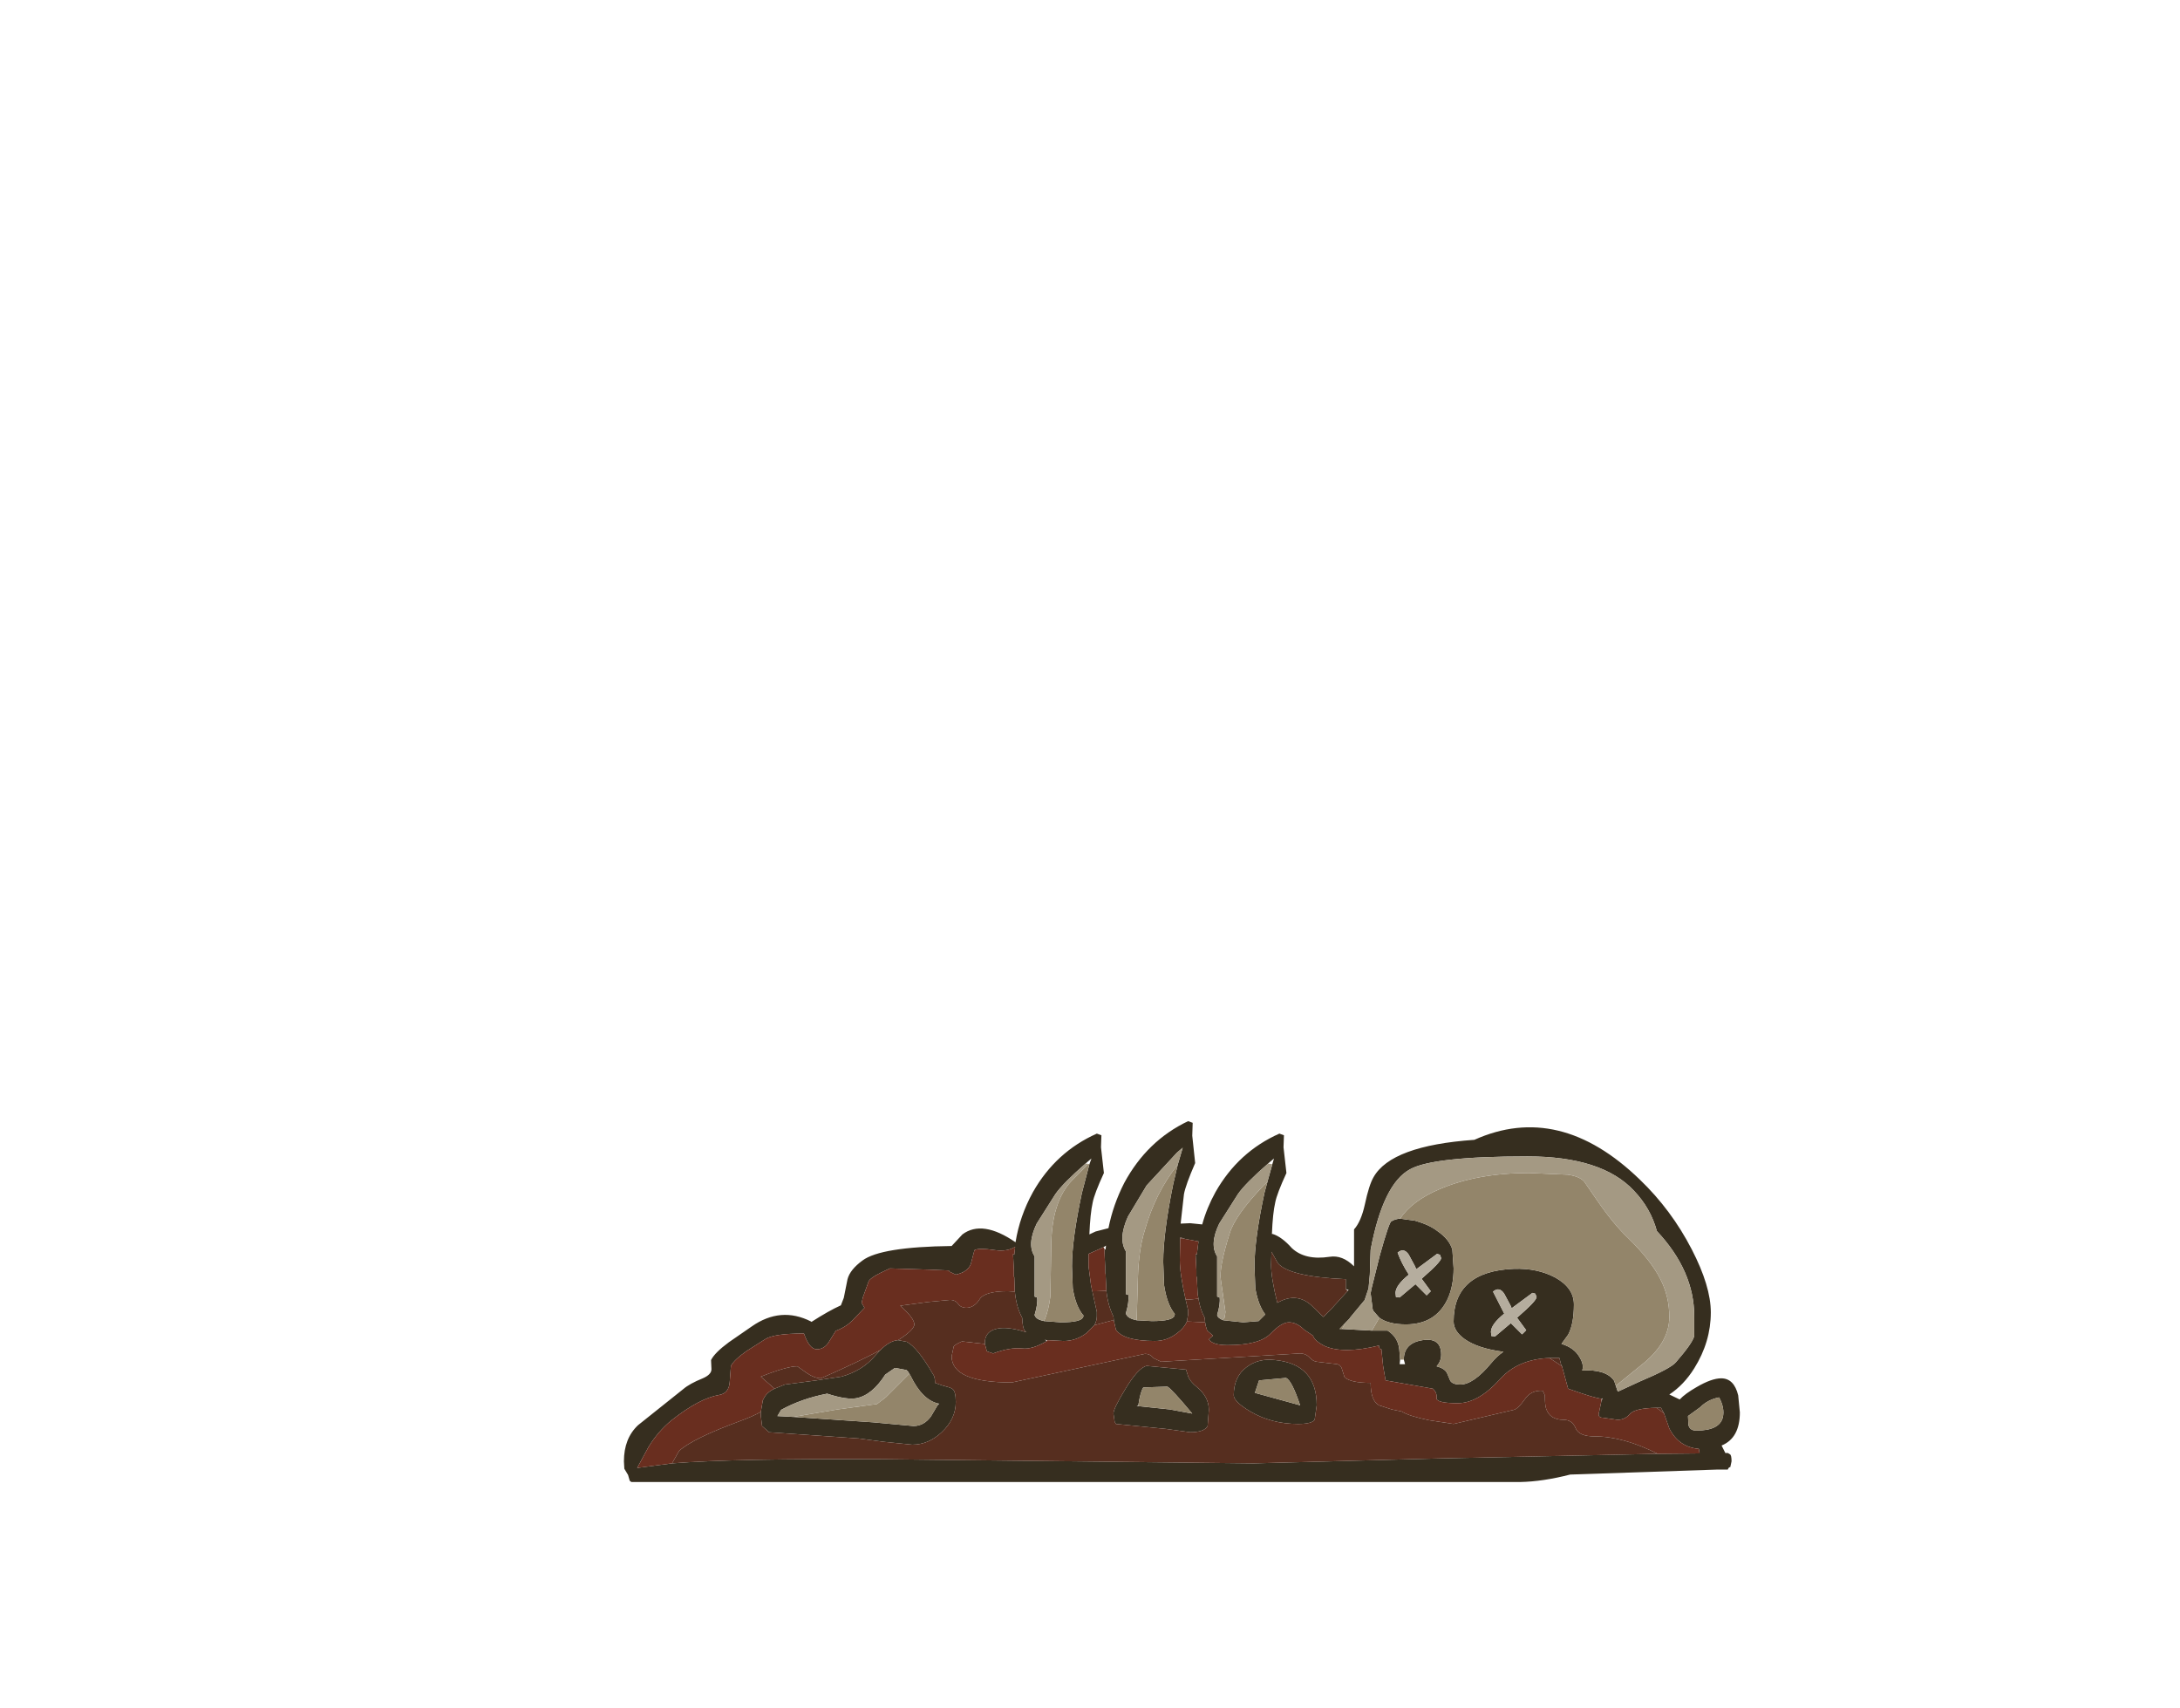 <?xml version="1.0" encoding="UTF-8" standalone="no"?>
<svg xmlns:ffdec="https://www.free-decompiler.com/flash" xmlns:xlink="http://www.w3.org/1999/xlink" ffdec:objectType="frame" height="205.9px" width="262.75px" xmlns="http://www.w3.org/2000/svg">
  <g transform="matrix(1.0, 0.0, 0.0, 1.0, 121.1, 174.9)">
    <use ffdec:characterId="101" height="43.5" transform="matrix(1.0, 0.0, 0.0, 1.0, -45.9, -39.75)" width="134.5" xlink:href="#shape0"/>
    <use ffdec:characterId="405" height="65.95" transform="matrix(1.0, 0.0, 0.0, 1.0, -65.1, -58.15)" width="170.5" xlink:href="#shape1"/>
  </g>
  <defs>
    <g id="shape0" transform="matrix(1.0, 0.0, 0.0, 1.0, 67.25, 21.75)">
      <path d="M10.3 -14.4 L10.9 -16.55 11.1 -17.25 10.4 -16.65 Q7.65 -14.25 6.75 -12.95 L4.5 -9.4 Q3.3 -6.9 4.25 -5.45 L4.25 -0.6 4.55 -0.5 Q4.65 0.3 4.25 1.6 4.3 2.0 5.0 2.25 L7.4 2.5 9.25 2.35 10.05 1.55 Q9.2 0.45 8.85 -1.6 L8.75 -4.25 Q8.75 -7.5 9.95 -13.1 L10.3 -14.4 M12.6 -15.5 Q11.45 -13.0 11.25 -11.95 10.95 -10.65 10.85 -8.15 L10.95 -8.15 Q12.05 -7.8 13.25 -6.45 14.85 -4.95 17.8 -5.4 19.35 -5.65 20.75 -4.25 L20.75 -8.7 Q21.6 -9.65 22.05 -11.7 22.55 -14.05 23.1 -15.0 25.25 -18.8 35.25 -19.5 45.5 -24.1 55.2 -14.7 59.0 -11.05 61.45 -6.3 63.75 -1.85 63.75 1.3 63.75 4.85 61.75 8.05 60.5 10.05 58.75 11.2 L60.0 11.8 Q60.65 11.1 62.05 10.3 63.85 9.25 65.0 9.25 66.55 9.25 67.05 11.3 L67.25 13.35 Q67.25 16.45 65.05 17.35 L65.5 18.25 65.8 18.25 66.05 18.4 Q66.25 18.5 66.25 19.25 L66.1 19.95 Q65.9 19.95 65.8 20.25 L64.95 20.25 64.75 20.25 64.5 20.25 46.8 20.85 Q43.5 21.7 40.75 21.75 L-66.35 21.75 -66.55 21.6 -66.75 20.9 -67.2 20.15 -67.25 19.25 Q-67.25 16.5 -65.55 14.9 L-60.1 10.55 Q-59.35 9.9 -57.75 9.25 -56.7 8.8 -56.7 8.15 L-56.75 7.05 Q-56.3 6.15 -54.6 4.9 L-51.85 3.0 Q-48.35 0.55 -44.7 2.4 L-44.65 2.45 Q-42.55 1.1 -41.1 0.45 L-40.75 -0.45 -40.3 -2.7 Q-40.0 -3.85 -38.5 -4.95 -36.3 -6.6 -27.75 -6.7 L-26.45 -8.1 Q-24.05 -9.9 -20.05 -7.15 -19.55 -10.3 -17.95 -13.2 -15.2 -18.05 -10.25 -20.25 L-9.7 -20.05 -9.75 -18.6 -9.4 -15.5 Q-10.55 -13.0 -10.75 -11.95 -11.05 -10.6 -11.15 -8.1 L-10.4 -8.45 -8.85 -8.85 Q-8.3 -11.65 -6.95 -14.3 -4.2 -19.4 0.75 -21.75 L1.3 -21.55 1.25 -20.0 1.6 -16.7 Q0.45 -14.05 0.25 -12.95 L-0.15 -9.4 1.0 -9.45 2.45 -9.3 Q3.0 -11.3 4.05 -13.2 6.8 -18.05 11.75 -20.25 L12.3 -20.05 12.25 -18.6 12.6 -15.5 M2.0 -0.35 L1.9 -0.9 1.8 -2.95 1.75 -3.0 1.75 -3.75 1.65 -5.75 1.8 -5.65 2.0 -7.25 0.4 -7.55 -0.2 -7.75 -0.2 -7.6 -0.25 -5.0 Q-0.25 -3.35 0.45 -0.25 L0.75 1.05 0.75 1.1 0.75 1.55 0.6 2.4 Q0.3 3.15 -0.5 3.75 -1.75 4.75 -3.25 4.75 -7.0 4.75 -7.95 3.4 L-8.2 2.3 -8.25 1.8 Q-8.9 0.5 -9.1 -1.25 L-9.1 -1.3 -9.2 -3.4 -9.25 -3.45 -9.25 -4.25 -9.35 -6.4 -9.2 -6.25 -9.15 -6.75 -9.45 -6.55 -11.25 -5.75 -11.25 -4.45 -11.25 -4.4 -11.25 -4.25 -10.95 -1.95 -10.25 1.25 -10.25 1.3 -10.25 1.75 Q-10.25 2.3 -10.55 2.85 L-11.5 3.8 Q-12.75 4.75 -14.25 4.75 L-16.25 4.65 -16.55 4.6 -16.25 4.75 Q-18.05 5.8 -19.25 5.65 -20.75 5.5 -22.75 6.25 L-23.5 6.0 -23.75 5.1 -23.75 5.0 Q-23.75 3.4 -21.85 3.2 -20.6 3.1 -18.75 3.7 L-18.95 3.5 Q-19.2 3.15 -19.25 1.95 -19.9 0.75 -20.1 -0.9 L-20.15 -1.45 -20.2 -2.95 -20.25 -3.0 -20.25 -3.75 -20.35 -5.75 -20.2 -5.65 -20.1 -6.6 Q-21.05 -6.0 -22.5 -6.2 -24.5 -6.5 -25.0 -6.2 L-25.45 -4.5 Q-25.85 -3.55 -27.25 -3.25 L-28.0 -3.6 -28.1 -3.75 -30.4 -3.85 -35.2 -4.0 -36.35 -3.45 Q-37.55 -2.85 -37.75 -2.45 L-38.45 -0.5 -38.6 0.15 -38.25 0.75 -39.4 1.95 Q-40.3 3.0 -41.65 3.5 L-41.7 3.5 -42.6 4.95 Q-43.15 5.75 -44.0 5.75 -44.9 5.75 -45.55 3.85 -49.2 3.85 -50.25 4.55 L-52.45 5.95 Q-53.95 7.0 -54.35 7.75 L-54.5 9.7 Q-54.6 11.05 -55.75 11.25 -58.15 11.65 -61.5 14.3 -63.15 15.65 -64.3 17.55 L-65.65 20.05 -61.45 19.5 Q-54.0 18.9 -35.95 19.0 L8.65 19.5 31.3 18.9 57.35 18.35 57.4 18.35 62.4 18.3 62.3 17.75 Q59.9 17.55 58.75 15.3 L58.1 13.45 57.75 12.8 57.2 12.8 Q54.6 12.85 54.0 13.55 53.4 14.25 52.5 14.25 L50.75 14.0 Q50.05 14.0 50.3 13.25 L50.55 12.05 50.7 11.65 50.6 11.7 Q49.9 11.7 46.55 10.5 L45.8 7.75 45.75 7.75 45.5 6.8 44.3 6.8 Q40.45 6.95 38.3 9.4 35.7 12.25 33.25 12.25 30.95 12.25 30.7 11.75 30.8 11.0 30.25 10.5 L24.55 9.5 24.25 7.75 24.05 5.75 Q23.75 5.75 23.75 5.3 19.45 6.35 17.2 5.35 16.0 4.75 15.8 4.1 L14.75 3.4 Q13.85 2.5 12.9 2.5 12.0 2.5 10.65 3.9 9.3 5.25 5.5 5.25 3.7 5.25 3.25 4.55 L3.75 4.1 3.05 3.5 2.85 2.85 2.85 2.8 2.8 2.5 2.75 1.95 Q2.2 0.95 2.0 -0.35 M19.75 -1.5 L19.75 -2.7 Q12.9 -3.0 11.55 -4.65 L10.8 -6.0 10.75 -4.45 Q10.75 -2.85 11.5 0.15 13.75 -1.15 15.55 0.4 L17.05 1.85 17.95 0.95 20.0 -1.3 20.1 -1.4 19.75 -1.5 M26.3 -10.0 L28.1 -9.75 Q29.85 -9.25 30.8 -8.5 32.25 -7.5 32.6 -6.25 L32.75 -4.0 Q32.75 -1.85 32.0 -0.25 30.55 2.75 27.0 2.75 24.9 2.75 23.8 1.95 L23.1 1.15 23.0 0.95 22.75 -1.0 22.85 -1.55 23.85 -5.55 Q24.95 -9.5 25.25 -9.7 L25.3 -9.7 Q25.7 -9.95 26.3 -10.0 M22.9 3.5 L24.8 3.5 Q26.05 4.3 26.2 5.75 L26.3 7.0 26.25 7.55 26.9 7.55 26.75 7.0 Q26.75 5.0 29.0 4.65 31.25 4.3 31.25 6.4 31.25 7.15 30.75 7.75 L30.7 7.8 Q31.65 8.05 31.95 8.6 L32.35 9.55 Q32.65 10.0 33.55 10.0 35.15 10.0 37.3 7.4 37.95 6.6 38.75 6.05 35.65 5.65 34.05 4.5 32.75 3.55 32.75 2.4 32.75 -3.65 40.0 -3.95 42.85 -4.05 45.0 -2.9 47.25 -1.65 47.25 0.35 47.25 2.7 46.55 4.0 L45.75 5.1 Q47.25 5.55 47.9 6.65 48.5 7.6 48.25 8.3 51.15 8.15 52.1 9.55 L52.3 10.15 52.5 10.75 52.55 10.85 55.15 9.65 Q58.95 8.05 59.55 7.3 61.55 5.0 61.75 4.15 L61.75 1.75 Q61.75 -3.7 57.25 -8.5 56.5 -11.25 54.5 -13.35 50.65 -17.5 41.65 -17.5 30.3 -17.5 27.5 -15.95 24.25 -14.2 22.75 -6.25 L22.65 -3.25 22.5 -1.6 22.05 -0.25 22.05 -0.2 22.0 -0.15 20.3 1.9 20.2 2.05 19.0 3.3 19.3 3.3 22.9 3.5 M38.85 -0.95 Q38.25 -1.85 37.5 -1.2 L38.85 1.45 Q37.25 2.75 37.25 3.65 L37.3 4.15 37.75 4.2 39.65 2.6 41.0 3.95 41.5 3.45 40.4 1.95 40.5 1.85 Q42.75 -0.1 42.75 -0.55 L42.6 -0.95 42.25 -1.05 39.75 0.8 39.6 0.45 38.85 -0.95 M28.25 -3.9 L28.1 -4.25 27.35 -5.65 Q26.75 -6.55 26.0 -5.9 26.45 -4.65 27.35 -3.25 25.75 -1.95 25.75 -1.05 L25.8 -0.55 26.25 -0.5 28.15 -2.1 29.5 -0.75 30.0 -1.25 28.9 -2.75 29.0 -2.85 Q31.25 -4.8 31.25 -5.25 L31.1 -5.65 30.75 -5.75 28.25 -3.9 M61.05 14.85 Q61.2 15.55 62.0 15.55 64.8 15.55 65.2 13.95 65.45 12.85 64.75 11.55 63.4 11.8 62.45 12.75 L61.0 13.8 61.05 14.85 M1.75 10.25 Q3.25 11.45 3.25 13.05 L3.1 15.0 Q2.7 15.75 1.0 15.75 L-1.9 15.35 -7.95 14.75 -8.1 14.5 -8.25 13.5 Q-8.25 12.9 -6.85 10.6 -5.3 8.0 -4.25 7.75 L0.5 8.2 0.75 9.0 Q1.0 9.65 1.75 10.25 M8.8 11.0 L14.25 12.5 Q13.25 9.5 12.55 9.2 L9.3 9.5 8.8 11.0 M7.8 7.9 Q9.25 6.8 11.25 7.05 16.25 7.55 16.25 12.5 L16.0 14.25 Q15.65 14.75 14.0 14.75 10.8 14.75 8.25 13.25 6.25 12.05 6.25 11.3 6.25 9.05 7.8 7.9 M-34.2 4.65 L-33.15 4.85 Q-31.85 5.55 -30.0 8.75 -29.75 9.05 -29.75 9.8 L-28.9 10.1 Q-27.9 10.35 -27.7 10.5 -27.25 10.75 -27.25 12.1 -27.25 14.15 -28.95 15.75 -30.55 17.25 -32.5 17.25 L-35.95 16.9 -38.95 16.5 -49.75 15.75 -50.6 15.0 -50.75 13.75 -50.75 13.3 -50.5 11.85 -50.45 11.8 Q-50.1 10.95 -49.1 10.5 L-47.85 10.0 -44.05 9.5 -41.05 9.05 Q-38.5 8.35 -36.95 6.5 L-36.35 5.85 Q-35.25 4.75 -34.25 4.65 L-34.2 4.65 M-5.45 2.25 L-3.6 2.35 Q-1.1 2.35 -0.9 1.7 L-0.85 1.5 Q-1.8 0.35 -2.15 -2.0 L-2.25 -4.8 Q-2.25 -8.25 -1.05 -14.15 L-0.5 -16.5 0.1 -18.55 -0.6 -17.95 -4.25 -14.0 -6.5 -10.25 Q-7.7 -7.6 -6.75 -6.05 L-6.75 -0.9 -6.45 -0.8 Q-6.35 0.05 -6.75 1.4 -6.65 2.0 -5.45 2.25 M-11.15 -16.55 L-10.9 -17.25 -11.6 -16.65 Q-14.35 -14.25 -15.25 -12.95 L-17.5 -9.4 Q-18.7 -6.9 -17.75 -5.45 L-17.75 -0.6 -17.45 -0.5 Q-17.35 0.3 -17.75 1.6 L-17.75 1.65 -17.6 1.9 Q-17.35 2.2 -16.6 2.35 L-14.6 2.5 Q-12.1 2.5 -11.9 1.85 L-11.85 1.7 Q-12.8 0.6 -13.15 -1.6 L-13.25 -4.25 Q-13.25 -7.5 -12.05 -13.1 L-11.15 -16.55 M-5.25 12.6 L-1.45 13.0 1.25 13.5 Q-1.25 10.5 -1.75 10.25 L-4.65 10.35 Q-5.0 10.85 -5.25 12.5 L-5.45 12.55 -5.25 12.6 M-29.45 12.5 L-29.25 12.3 -29.35 12.3 Q-31.3 11.85 -32.7 8.95 L-33.0 8.45 -33.2 8.25 -34.55 8.0 -34.6 8.0 -35.75 8.8 Q-37.35 11.3 -39.25 11.65 -40.4 11.85 -42.6 11.15 L-42.75 11.1 Q-45.85 11.7 -48.3 13.05 L-48.75 13.8 -47.8 13.85 -46.9 13.9 -46.85 13.9 -37.25 14.55 -32.35 15.0 Q-31.1 15.0 -30.25 13.85 L-29.45 12.5" fill="#362e1f" fill-rule="evenodd" stroke="none"/>
      <path d="M0.4 -7.55 L2.0 -7.25 1.8 -5.65 1.65 -5.75 1.75 -3.75 1.75 -3.0 1.8 -2.95 1.9 -0.9 2.0 -0.35 1.0 -0.25 0.45 -0.25 Q-0.25 -3.35 -0.25 -5.0 L-0.2 -7.6 0.4 -7.55 M2.8 2.5 L2.85 2.8 2.85 2.85 3.05 3.5 3.75 4.1 3.25 4.55 Q3.7 5.25 5.5 5.25 9.3 5.25 10.65 3.9 12.0 2.5 12.9 2.5 13.85 2.5 14.75 3.4 L15.8 4.1 Q16.0 4.75 17.2 5.35 19.45 6.35 23.75 5.3 23.75 5.75 24.05 5.75 L24.25 7.75 24.55 9.5 30.25 10.5 Q30.8 11.0 30.7 11.75 30.95 12.25 33.25 12.25 35.7 12.25 38.3 9.4 40.45 6.95 44.3 6.8 L45.75 7.75 45.8 7.75 46.55 10.5 Q49.9 11.7 50.6 11.7 L50.55 12.05 50.3 13.25 Q50.05 14.0 50.75 14.0 L52.5 14.25 Q53.4 14.25 54.0 13.55 54.6 12.85 57.2 12.8 L58.1 13.45 58.75 15.3 Q59.9 17.55 62.3 17.75 L62.4 18.3 57.4 18.35 57.35 18.35 Q53.2 16.25 49.75 16.25 47.85 16.25 47.45 15.25 47.05 14.25 46.0 14.25 44.35 14.25 43.9 12.9 43.75 12.5 43.75 11.3 L43.5 10.75 Q42.1 10.65 41.35 11.75 40.5 12.95 40.0 13.05 L32.75 14.75 29.8 14.3 Q27.35 13.8 26.5 13.25 L25.3 13.0 23.75 12.5 Q22.75 11.95 22.75 9.8 20.3 9.8 19.6 9.1 L19.25 8.0 Q19.1 7.65 18.75 7.55 L16.25 7.25 Q15.8 7.2 15.35 6.7 14.9 6.25 14.25 6.25 L5.9 6.75 -2.5 7.25 -3.45 6.8 Q-3.8 6.3 -4.45 6.3 L-20.5 9.75 Q-27.75 9.75 -27.75 6.6 L-27.5 5.4 Q-27.3 5.15 -26.5 4.8 L-23.8 5.1 -23.75 5.1 -23.5 6.0 -22.75 6.25 Q-20.75 5.5 -19.25 5.65 -18.05 5.8 -16.25 4.75 L-16.25 4.65 -14.25 4.75 Q-12.75 4.75 -11.5 3.8 L-10.55 2.85 -8.5 2.3 -8.2 2.3 -7.95 3.4 Q-7.0 4.75 -3.25 4.75 -1.75 4.75 -0.5 3.75 0.3 3.15 0.6 2.4 L2.8 2.5 M-61.45 19.5 L-65.65 20.05 -64.3 17.55 Q-63.15 15.65 -61.5 14.3 -58.15 11.65 -55.75 11.25 -54.6 11.05 -54.5 9.7 L-54.35 7.75 Q-53.95 7.0 -52.45 5.95 L-50.25 4.55 Q-49.2 3.85 -45.55 3.85 -44.9 5.75 -44.0 5.75 -43.15 5.75 -42.6 4.95 L-41.7 3.5 -41.65 3.5 Q-40.3 3.0 -39.4 1.95 L-38.25 0.75 -38.6 0.15 -38.45 -0.5 -37.75 -2.45 Q-37.55 -2.85 -36.35 -3.45 L-35.2 -4.0 -30.4 -3.85 -28.1 -3.75 -28.0 -3.6 -27.25 -3.25 Q-25.85 -3.55 -25.45 -4.5 L-25.0 -6.2 Q-24.5 -6.5 -22.5 -6.2 -21.05 -6.0 -20.1 -6.6 L-20.2 -5.65 -20.35 -5.75 -20.25 -3.75 -20.25 -3.0 -20.2 -2.95 -20.15 -1.45 -20.15 -1.2 -21.0 -1.25 Q-23.8 -1.25 -24.4 -0.25 -25.05 0.75 -26.0 0.75 -26.6 0.75 -26.95 0.3 -27.3 -0.2 -27.95 -0.2 L-30.6 0.05 -33.95 0.5 Q-32.25 2.0 -32.25 2.75 -32.25 3.4 -34.2 4.65 L-34.25 4.65 Q-35.25 4.75 -36.35 5.85 -39.05 7.3 -43.5 9.25 -44.3 9.25 -45.3 8.55 L-46.35 7.8 Q-47.6 7.8 -50.75 9.05 L-49.1 10.5 Q-50.1 10.95 -50.45 11.8 L-50.5 11.85 -50.75 13.3 Q-51.75 13.85 -53.25 14.4 -58.95 16.5 -60.6 18.0 L-61.45 19.5 M-10.95 -1.95 L-11.25 -4.25 -11.25 -4.4 -11.25 -4.45 -11.25 -5.75 -9.45 -6.55 -9.35 -6.4 -9.25 -4.25 -9.25 -3.45 -9.2 -3.4 -9.1 -1.3 -10.25 -1.25 -10.8 -1.25 -10.95 -1.95" fill="#692e1f" fill-rule="evenodd" stroke="none"/>
      <path d="M2.0 -0.35 Q2.2 0.95 2.75 1.95 L2.8 2.5 0.6 2.4 0.75 1.55 0.75 1.1 0.75 1.05 0.45 -0.25 1.0 -0.25 2.0 -0.35 M44.3 6.8 L45.5 6.8 45.75 7.75 44.3 6.8 M57.2 12.8 L57.75 12.8 58.1 13.45 57.2 12.8 M57.35 18.35 L31.3 18.9 8.65 19.5 -35.95 19.0 Q-54.0 18.9 -61.45 19.5 L-60.6 18.0 Q-58.95 16.5 -53.25 14.4 -51.75 13.85 -50.75 13.3 L-50.75 13.75 -50.6 15.0 -49.75 15.75 -38.95 16.5 -35.95 16.9 -32.5 17.25 Q-30.55 17.25 -28.95 15.75 -27.25 14.15 -27.25 12.1 -27.25 10.75 -27.7 10.5 -27.9 10.35 -28.9 10.1 L-29.75 9.8 Q-29.75 9.05 -30.0 8.75 -31.85 5.55 -33.15 4.85 L-34.2 4.65 Q-32.25 3.4 -32.25 2.75 -32.25 2.0 -33.95 0.5 L-30.6 0.05 -27.95 -0.2 Q-27.3 -0.2 -26.95 0.3 -26.6 0.75 -26.0 0.75 -25.05 0.75 -24.4 -0.25 -23.8 -1.25 -21.0 -1.25 L-20.15 -1.2 -20.15 -1.45 -20.1 -0.9 Q-19.9 0.75 -19.25 1.95 -19.2 3.15 -18.95 3.5 L-18.75 3.7 Q-20.6 3.1 -21.85 3.2 -23.75 3.4 -23.75 5.0 L-23.75 5.1 -23.8 5.1 -26.5 4.8 Q-27.3 5.15 -27.5 5.4 L-27.75 6.6 Q-27.75 9.75 -20.5 9.75 L-4.45 6.3 Q-3.8 6.3 -3.45 6.8 L-2.5 7.25 5.9 6.75 14.25 6.25 Q14.9 6.25 15.35 6.7 15.8 7.2 16.25 7.25 L18.75 7.55 Q19.1 7.65 19.25 8.0 L19.6 9.1 Q20.3 9.8 22.75 9.8 22.75 11.95 23.75 12.5 L25.3 13.0 26.5 13.25 Q27.35 13.8 29.8 14.3 L32.75 14.75 40.0 13.05 Q40.5 12.95 41.35 11.75 42.1 10.65 43.5 10.75 L43.75 11.3 Q43.75 12.5 43.9 12.9 44.35 14.25 46.0 14.25 47.05 14.25 47.45 15.25 47.85 16.25 49.75 16.25 53.2 16.25 57.35 18.35 M-10.55 2.85 Q-10.25 2.3 -10.25 1.75 L-10.25 1.3 -10.25 1.25 -10.95 -1.95 -10.8 -1.25 -10.25 -1.25 -9.1 -1.3 -9.1 -1.25 Q-8.9 0.5 -8.25 1.8 L-8.2 2.3 -8.5 2.3 -10.55 2.85 M-0.2 -7.6 L-0.2 -7.75 0.4 -7.55 -0.2 -7.6 M20.0 -1.3 L17.95 0.95 17.05 1.85 15.55 0.4 Q13.75 -1.15 11.5 0.15 10.75 -2.85 10.75 -4.45 L10.8 -6.0 11.55 -4.65 Q12.9 -3.0 19.75 -2.7 L19.75 -1.5 20.0 -1.3 M1.75 10.25 Q1.0 9.65 0.75 9.0 L0.5 8.2 -4.25 7.75 Q-5.3 8.0 -6.85 10.6 -8.25 12.9 -8.25 13.5 L-8.1 14.5 -7.95 14.75 -1.9 15.35 1.0 15.75 Q2.7 15.75 3.1 15.0 L3.25 13.05 Q3.25 11.45 1.75 10.25 M7.8 7.9 Q6.25 9.05 6.25 11.3 6.25 12.05 8.25 13.25 10.8 14.75 14.0 14.75 15.65 14.75 16.0 14.25 L16.25 12.5 Q16.25 7.55 11.25 7.05 9.25 6.8 7.8 7.9 M-36.35 5.85 L-36.95 6.5 Q-38.5 8.35 -41.05 9.05 L-44.05 9.5 -47.85 10.0 -49.1 10.5 -50.75 9.05 Q-47.6 7.8 -46.35 7.8 L-45.3 8.55 Q-44.3 9.25 -43.5 9.25 -39.05 7.3 -36.35 5.85" fill="#562e1f" fill-rule="evenodd" stroke="none"/>
      <path d="M5.0 2.25 Q5.0 2.0 5.15 1.95 L5.25 1.25 4.7 -2.6 Q4.45 -4.05 5.75 -8.2 6.4 -10.4 9.9 -14.05 L10.3 -14.4 9.95 -13.1 Q8.75 -7.5 8.75 -4.25 L8.85 -1.6 Q9.2 0.45 10.05 1.55 L9.25 2.35 7.4 2.5 5.0 2.25 M23.8 1.95 Q24.9 2.75 27.0 2.75 30.55 2.75 32.0 -0.25 32.75 -1.85 32.75 -4.0 L32.6 -6.25 Q32.25 -7.5 30.8 -8.5 29.85 -9.25 28.1 -9.75 L26.3 -10.0 Q27.75 -12.15 31.05 -13.55 35.6 -15.5 41.85 -15.5 L46.5 -15.3 Q47.95 -15.1 48.5 -14.45 L50.05 -12.2 Q52.05 -9.3 53.75 -7.7 56.55 -4.95 57.65 -2.75 58.75 -0.65 58.75 1.85 58.75 5.05 55.25 7.75 L52.3 10.15 52.1 9.55 Q51.15 8.15 48.25 8.3 48.5 7.6 47.9 6.65 47.25 5.55 45.75 5.1 L46.55 4.0 Q47.25 2.7 47.25 0.35 47.25 -1.65 45.0 -2.9 42.85 -4.05 40.0 -3.95 32.75 -3.65 32.75 2.4 32.75 3.55 34.05 4.5 35.65 5.65 38.75 6.05 37.95 6.6 37.3 7.4 35.15 10.0 33.55 10.0 32.65 10.0 32.35 9.55 L31.95 8.6 Q31.65 8.05 30.7 7.8 L30.75 7.75 Q31.25 7.15 31.25 6.4 31.25 4.3 29.0 4.65 26.75 5.0 26.75 7.0 L26.3 7.0 26.2 5.75 Q26.05 4.3 24.8 3.5 L22.9 3.5 23.8 1.95 M20.2 2.05 L19.75 2.5 19.3 3.3 19.0 3.3 20.2 2.05 M61.05 14.85 L61.0 13.8 62.45 12.75 Q63.4 11.8 64.75 11.55 65.45 12.85 65.2 13.95 64.8 15.55 62.0 15.55 61.2 15.55 61.05 14.85 M8.8 11.0 L9.3 9.5 12.55 9.2 Q13.25 9.5 14.25 12.5 L8.8 11.0 M-0.5 -16.5 L-1.05 -14.15 Q-2.25 -8.25 -2.25 -4.8 L-2.15 -2.0 Q-1.8 0.35 -0.85 1.5 L-0.9 1.7 Q-1.1 2.35 -3.6 2.35 L-5.45 2.25 -5.3 -2.9 Q-5.2 -6.25 -4.5 -8.5 -3.2 -13.15 -0.5 -16.5 M-11.3 -16.6 L-11.15 -16.55 -12.05 -13.1 Q-13.25 -7.5 -13.25 -4.25 L-13.15 -1.6 Q-12.8 0.6 -11.85 1.7 L-11.9 1.85 Q-12.1 2.5 -14.6 2.5 L-16.6 2.35 Q-16.05 1.05 -15.85 -0.65 L-15.75 -6.5 Q-15.75 -12.0 -13.25 -14.6 L-11.55 -16.3 -11.3 -16.6 M-5.25 12.5 Q-5.0 10.85 -4.65 10.35 L-1.75 10.25 Q-1.25 10.5 1.25 13.5 L-1.45 13.0 -5.25 12.6 -5.25 12.5 M-29.35 12.3 L-29.45 12.5 -30.25 13.85 Q-31.1 15.0 -32.35 15.0 L-37.25 14.55 -46.85 13.9 -41.5 13.0 -36.75 12.35 -35.7 11.55 -32.85 8.7 -33.0 8.45 -32.7 8.95 Q-31.3 11.85 -29.35 12.3" fill="#93856a" fill-rule="evenodd" stroke="none"/>
      <path d="M10.9 -16.55 L10.3 -14.4 9.9 -14.05 Q6.4 -10.4 5.75 -8.2 4.45 -4.05 4.7 -2.6 L5.25 1.25 5.15 1.95 Q5.0 2.0 5.0 2.25 4.3 2.0 4.25 1.6 4.65 0.3 4.55 -0.5 L4.25 -0.6 4.25 -5.45 Q3.3 -6.9 4.5 -9.4 L6.75 -12.95 Q7.65 -14.25 10.4 -16.65 L10.9 -16.55 M23.8 1.95 L22.9 3.5 19.3 3.3 19.75 2.5 20.2 2.05 20.3 1.9 22.0 -0.15 22.05 -0.2 22.05 -0.25 22.5 -1.6 22.65 -3.25 22.75 -6.25 Q24.25 -14.2 27.5 -15.95 30.3 -17.5 41.65 -17.5 50.65 -17.5 54.5 -13.35 56.5 -11.25 57.25 -8.5 61.75 -3.7 61.75 1.75 L61.75 4.15 Q61.55 5.0 59.55 7.3 58.95 8.05 55.15 9.65 L52.55 10.85 52.5 10.75 52.3 10.15 55.25 7.75 Q58.75 5.05 58.75 1.85 58.75 -0.65 57.65 -2.75 56.55 -4.95 53.75 -7.7 52.05 -9.3 50.05 -12.2 L48.5 -14.45 Q47.95 -15.1 46.5 -15.3 L41.85 -15.5 Q35.6 -15.5 31.05 -13.55 27.75 -12.15 26.3 -10.0 25.7 -9.95 25.3 -9.7 L25.25 -9.7 Q24.95 -9.5 23.85 -5.55 L22.85 -1.55 22.75 -1.0 23.0 0.95 23.1 1.15 23.8 1.95 M-5.45 2.25 Q-6.65 2.0 -6.75 1.4 -6.35 0.05 -6.45 -0.8 L-6.75 -0.9 -6.75 -6.05 Q-7.7 -7.6 -6.5 -10.25 L-4.25 -14.0 -0.6 -17.95 0.1 -18.55 -0.5 -16.5 Q-3.2 -13.15 -4.5 -8.5 -5.2 -6.25 -5.3 -2.9 L-5.45 2.25 M-11.6 -16.65 L-11.3 -16.6 -11.55 -16.3 -13.25 -14.6 Q-15.75 -12.0 -15.75 -6.5 L-15.85 -0.65 Q-16.05 1.05 -16.6 2.35 -17.35 2.2 -17.6 1.9 L-17.75 1.65 -17.75 1.6 Q-17.35 0.3 -17.45 -0.5 L-17.75 -0.6 -17.75 -5.45 Q-18.7 -6.9 -17.5 -9.4 L-15.25 -12.95 Q-14.35 -14.25 -11.6 -16.65 M-46.85 13.9 L-46.9 13.9 -47.8 13.85 -48.75 13.8 -48.3 13.05 Q-45.85 11.7 -42.75 11.1 L-42.6 11.15 Q-40.4 11.85 -39.25 11.65 -37.35 11.3 -35.75 8.8 L-34.6 8.0 -34.55 8.0 -33.2 8.25 -33.0 8.45 -32.85 8.7 -35.7 11.55 -36.75 12.35 -41.5 13.0 -46.85 13.9" fill="#a49983" fill-rule="evenodd" stroke="none"/>
      <path d="M28.25 -3.9 L30.75 -5.75 31.1 -5.65 31.25 -5.25 Q31.25 -4.8 29.0 -2.85 L28.9 -2.75 30.0 -1.25 29.5 -0.75 28.15 -2.1 26.25 -0.5 25.8 -0.55 25.75 -1.05 Q25.75 -1.95 27.35 -3.25 26.45 -4.65 26.0 -5.9 26.75 -6.55 27.35 -5.65 L28.1 -4.25 28.25 -3.9 M38.85 -0.95 L39.6 0.45 39.75 0.8 42.25 -1.05 42.6 -0.95 42.75 -0.55 Q42.75 -0.1 40.5 1.85 L40.4 1.95 41.5 3.45 41.0 3.95 39.65 2.6 37.75 4.2 37.3 4.15 37.25 3.65 Q37.25 2.75 38.85 1.45 L37.5 -1.2 Q38.25 -1.85 38.85 -0.95" fill="#b5ad9e" fill-rule="evenodd" stroke="none"/>
    </g>
    <g id="shape1" transform="matrix(1.0, 0.0, 0.0, 1.0, 82.6, 37.95)">
      <path d="M46.75 -23.5 L45.3 -21.85 43.0 -20.0 Q42.25 -21.05 40.95 -25.65 39.8 -29.6 37.55 -31.5 L37.5 -28.75 Q37.3 -27.0 35.75 -27.0 34.0 -27.0 33.35 -28.8 32.45 -31.0 30.0 -32.0 24.25 -34.15 23.0 -35.35 L23.6 -32.85 Q24.0 -31.25 24.0 -30.1 L23.9 -29.8 Q23.75 -29.5 23.0 -29.5 22.05 -29.5 21.85 -30.3 21.6 -31.3 21.0 -31.5 L15.95 -32.35 11.55 -32.75 13.35 -31.2 Q14.5 -30.1 14.5 -29.35 14.5 -28.7 13.1 -28.4 L6.0 -27.0 Q4.35 -26.6 2.85 -25.5 L0.25 -23.75 0.0 -23.6 0.3 -23.6 4.55 -23.25 5.0 -22.5 Q4.45 -22.05 2.1 -20.7 L-0.5 -19.1 -2.45 -17.2 -4.0 -15.6 -0.25 -16.0 2.55 -15.75 3.0 -15.0 0.8 -13.1 -1.6 -11.1 Q-3.05 -8.9 -3.5 -7.35 L-3.5 -7.1 -3.45 -7.1 0.5 -7.5 3.55 -7.05 Q5.15 -6.6 6.0 -6.0 5.25 -4.7 4.0 -3.9 L2.0 -2.85 Q2.85 -1.5 5.05 -0.1 L10.0 2.5 Q9.25 3.85 9.0 3.6 8.25 2.8 5.5 4.0 L4.55 4.25 8.15 5.6 Q10.0 6.25 10.85 6.85 L11.55 5.3 Q14.75 -1.35 19.3 -5.25 L23.65 -9.2 Q26.6 -11.6 30.5 -12.85 34.25 -14.1 38.05 -13.55 L44.55 -12.1 44.5 -12.9 Q44.5 -13.95 46.05 -17.4 L46.0 -18.0 Q46.0 -18.75 46.85 -19.15 L47.0 -19.5 47.0 -23.25 46.8 -23.6 46.75 -23.5 M35.55 -34.75 L35.8 -34.85 36.75 -35.0 Q39.1 -35.0 41.4 -30.5 43.25 -26.8 43.75 -23.5 44.55 -23.65 45.5 -25.5 46.45 -27.5 48.0 -28.0 48.75 -27.4 48.95 -25.7 L49.0 -23.05 48.8 -19.6 55.85 -19.15 57.05 -18.95 Q57.35 -20.0 59.55 -22.45 61.8 -25.05 62.55 -25.5 68.35 -29.35 84.05 -30.0 L84.25 -29.85 84.4 -29.0 Q84.4 -28.35 80.7 -26.75 76.4 -24.95 74.65 -22.0 73.65 -20.2 72.9 -17.95 L71.9 -14.8 73.35 -13.65 Q75.15 -12.05 77.55 -10.75 78.7 -10.1 83.2 -4.95 87.9 0.5 87.9 1.6 87.9 2.55 84.6 4.75 L81.35 6.85 Q84.45 9.6 85.2 10.85 85.9 12.1 85.9 16.5 L85.4 23.5 Q86.15 24.8 83.5 25.85 78.25 28.0 61.15 28.0 L44.75 27.4 38.3 26.6 Q35.2 27.5 29.0 27.5 21.25 27.5 16.4 25.75 L16.25 25.9 15.75 26.05 0.0 26.5 -14.0 26.1 -14.5 26.85 -17.5 27.0 -22.55 26.3 -23.0 26.85 -31.25 27.0 Q-39.05 27.0 -43.1 24.7 L-43.35 25.0 -66.5 26.0 Q-78.3 26.0 -81.5 23.8 -82.55 23.1 -82.6 22.1 L-82.5 21.0 Q-82.5 18.4 -79.55 14.75 -76.9 11.4 -73.6 9.25 L-67.15 3.5 Q-63.15 0.3 -58.85 1.75 L-58.65 1.65 -58.55 1.75 -57.25 1.1 -57.5 -0.4 Q-57.5 -4.75 -53.5 -8.8 -49.15 -13.2 -42.9 -13.25 -42.5 -14.5 -42.5 -15.75 L-38.45 -15.6 -34.25 -15.25 -20.35 -16.5 -20.2 -16.3 Q-18.65 -17.0 -16.7 -16.8 -15.55 -16.65 -14.75 -16.2 -13.55 -17.85 -10.25 -20.2 -5.95 -23.2 -3.45 -23.5 -1.2 -25.85 10.3 -30.75 L9.0 -31.5 Q7.8 -32.15 7.0 -33.1 7.8 -34.3 8.35 -34.65 L10.75 -35.0 20.5 -34.0 Q20.95 -34.9 21.3 -37.4 22.1 -38.9 25.5 -36.35 26.85 -35.55 30.7 -33.6 34.15 -31.75 35.3 -30.5 L35.55 -34.75 M1.05 -5.0 L1.5 -5.35 1.05 -5.3 -2.95 -5.15 -6.0 -5.25 Q-5.85 -6.9 -4.9 -9.05 L-3.0 -13.1 -3.0 -13.5 -3.05 -13.45 -4.35 -12.9 -6.0 -12.5 -7.5 -12.75 Q-8.3 -14.55 -5.75 -17.15 L-1.35 -21.1 -1.0 -21.35 -1.3 -21.35 -3.3 -21.45 -6.35 -19.5 Q-9.95 -17.2 -12.4 -15.2 -12.15 -14.35 -12.05 -13.05 L-12.0 -11.0 -12.0 -9.5 -12.0 -9.1 -12.0 -8.75 Q-12.0 -5.35 -12.15 -1.9 L-12.35 1.8 -13.05 9.75 Q-13.45 13.4 -14.0 17.05 L-14.0 24.25 13.05 24.15 11.55 23.0 Q8.5 20.25 8.5 16.5 8.5 13.7 9.55 10.4 L10.0 9.0 9.95 9.0 9.85 9.0 7.4 8.4 5.5 7.45 4.0 6.3 Q2.4 4.95 1.5 3.6 1.5 2.95 2.2 2.4 2.9 1.8 3.8 1.75 3.25 0.8 1.15 -0.6 -0.5 -1.7 -0.5 -3.1 L-0.35 -3.85 Q0.0 -4.6 1.05 -5.0 M22.9 -5.5 Q19.85 -3.1 18.3 -1.5 14.9 1.9 12.65 7.05 10.5 12.1 10.5 16.3 10.5 19.45 13.55 21.75 18.25 25.25 28.9 25.25 37.45 25.25 40.2 22.55 42.35 20.45 46.0 10.05 L46.95 6.05 Q47.4 3.65 48.0 2.25 L49.6 -1.65 Q50.5 -4.15 50.5 -5.6 50.5 -6.75 49.05 -7.95 47.55 -9.15 45.5 -9.5 L36.8 -11.05 Q31.75 -11.55 28.25 -9.35 26.15 -8.1 22.9 -5.5 M76.05 -26.5 L76.4 -26.85 76.15 -26.9 Q71.65 -28.1 65.25 -24.55 58.75 -20.95 60.5 -18.35 65.45 -17.45 69.6 -16.1 70.05 -18.0 71.35 -20.7 73.55 -25.35 76.05 -26.5 M53.9 -16.85 L52.75 -16.4 52.85 -16.6 48.15 -16.9 47.05 -14.85 Q46.25 -13.1 47.0 -12.0 L46.75 -11.35 47.1 -11.25 50.0 -10.0 50.35 -9.8 50.75 -8.85 Q51.6 -7.3 53.15 -6.75 L52.75 -5.35 52.5 -5.15 52.5 -4.65 54.2 -4.45 Q53.75 -5.85 53.6 -7.25 L53.5 -11.75 53.55 -15.15 Q53.65 -16.15 53.9 -16.85 M55.0 -17.0 Q55.6 -15.3 55.55 -12.3 55.45 -7.9 56.0 -6.5 L56.0 -3.95 56.45 -3.8 63.0 -1.5 68.45 -0.9 Q71.95 -0.55 73.65 0.8 L75.2 1.9 77.4 3.55 79.35 5.15 Q79.95 4.25 81.4 3.45 82.75 2.7 85.4 1.5 L81.45 -3.85 Q79.3 -6.4 76.3 -8.75 L73.25 -11.45 Q71.2 -13.25 69.9 -13.5 L69.8 -13.5 69.6 -13.6 69.55 -13.65 65.5 -15.2 57.85 -16.25 Q56.6 -17.1 55.0 -17.0 M62.05 0.45 L52.4 -2.8 52.3 -2.5 50.8 0.0 Q50.6 0.4 50.5 1.8 50.4 3.3 50.0 4.05 49.2 5.4 48.65 8.25 L47.8 12.3 Q44.75 21.15 41.6 24.5 46.4 24.55 47.65 25.15 L56.25 25.75 59.75 25.75 61.15 25.75 Q77.15 25.75 81.8 23.85 84.2 22.9 83.4 21.75 83.9 19.6 83.9 16.4 83.9 12.9 81.3 9.6 L79.35 7.5 79.3 7.5 79.1 7.35 79.0 7.2 76.4 5.5 74.15 4.1 72.3 2.75 Q70.1 1.35 68.2 1.65 L65.45 1.6 62.8 0.75 62.25 0.55 62.05 0.45 M-42.5 -6.6 L-42.0 -3.2 Q-42.25 -1.2 -45.0 -0.35 L-43.0 1.55 Q-42.5 2.15 -42.5 3.15 -42.5 5.0 -43.2 5.55 L-47.0 8.05 -46.0 9.85 Q-45.2 11.15 -44.5 11.5 -42.5 12.45 -41.9 13.15 -41.5 13.6 -41.5 14.25 -41.5 15.85 -42.75 16.95 -44.5 18.5 -45.0 19.5 L-43.65 21.1 -40.6 23.05 -40.35 23.2 -37.85 24.25 -24.55 24.6 Q-25.0 23.3 -25.0 17.15 L-24.5 -1.1 Q-24.45 -2.85 -23.7 -5.6 L-22.5 -10.1 -22.5 -14.2 -29.85 -13.25 -40.0 -13.5 Q-40.8 -13.5 -41.75 -11.25 -42.85 -8.8 -42.5 -6.6 M-43.8 -11.5 L-51.55 -8.0 Q-55.75 -5.05 -55.7 0.55 L-53.5 -0.05 -48.0 -0.4 Q-47.9 -1.25 -46.25 -2.35 -44.5 -3.6 -44.5 -4.55 -44.5 -5.5 -45.2 -6.35 L-47.0 -8.0 -47.0 -8.15 -45.25 -9.9 Q-44.25 -10.8 -43.8 -11.5 M-21.65 -5.75 Q-22.7 -0.65 -22.5 2.05 -22.25 5.1 -22.6 10.95 L-23.0 17.05 -22.5 24.25 -18.05 24.55 -16.0 24.6 -16.0 20.75 Q-16.0 17.55 -14.5 1.8 L-14.5 -7.75 -14.1 -12.1 -15.0 -12.95 -15.0 -13.35 -20.5 -13.25 Q-20.5 -11.2 -21.65 -5.75 M-48.1 10.5 Q-49.3 11.0 -52.85 11.75 -58.65 13.0 -63.0 13.0 -68.1 13.0 -70.6 12.05 L-72.25 11.15 -73.25 12.05 -74.55 13.45 Q-73.85 14.35 -73.85 15.6 L-74.0 18.5 -73.2 20.9 Q-72.5 22.65 -72.5 23.65 L-72.5 23.75 -53.5 23.0 -45.4 23.0 Q-47.0 21.4 -47.0 19.5 -47.0 17.95 -46.35 17.3 L-43.5 14.8 -43.5 14.05 Q-45.75 14.0 -47.5 11.45 L-48.1 10.5 M-77.1 16.3 Q-80.5 20.25 -80.5 20.9 -80.5 22.65 -77.35 23.25 L-75.25 23.55 Q-75.7 22.65 -75.85 21.15 L-76.0 17.15 -76.0 15.3 -75.95 15.0 -77.1 16.3" fill="#000000" fill-opacity="0.0" fill-rule="evenodd" stroke="none"/>
      <path d="M22.9 -5.5 Q26.15 -8.1 28.25 -9.35 31.75 -11.55 36.8 -11.05 L45.5 -9.5 Q47.55 -9.15 49.05 -7.95 50.5 -6.75 50.5 -5.6 50.5 -4.15 49.6 -1.65 L48.0 2.25 Q47.4 3.65 46.95 6.05 L46.0 10.05 Q42.35 20.45 40.2 22.55 37.45 25.25 28.9 25.25 18.25 25.25 13.55 21.75 10.5 19.45 10.5 16.3 10.5 12.1 12.65 7.05 14.9 1.9 18.3 -1.5 19.85 -3.1 22.9 -5.5 M55.0 -17.0 Q56.6 -17.1 57.85 -16.25 L65.5 -15.2 69.55 -13.65 69.6 -13.6 69.8 -13.5 69.9 -13.5 Q71.2 -13.25 73.25 -11.45 L76.3 -8.75 Q79.3 -6.4 81.45 -3.85 L85.4 1.5 Q82.75 2.7 81.4 3.45 79.95 4.25 79.35 5.15 L77.4 3.55 75.2 1.9 73.65 0.8 Q71.95 -0.55 68.45 -0.9 L63.0 -1.5 56.45 -3.8 56.0 -3.95 56.0 -6.5 Q55.45 -7.9 55.55 -12.3 55.6 -15.3 55.0 -17.0" fill="#333333" fill-opacity="0.0" fill-rule="evenodd" stroke="none"/>
      <path d="M53.9 -16.85 Q53.65 -16.15 53.55 -15.15 L53.5 -11.75 53.6 -7.25 Q53.75 -5.85 54.2 -4.45 L52.5 -4.65 52.5 -5.15 52.75 -5.35 53.15 -6.75 Q51.6 -7.3 50.75 -8.85 L50.35 -9.8 50.0 -10.0 47.1 -11.25 46.75 -11.35 47.0 -12.0 Q46.25 -13.1 47.05 -14.85 L48.15 -16.9 52.85 -16.6 52.75 -16.4 53.9 -16.85" fill="#666666" fill-opacity="0.0" fill-rule="evenodd" stroke="none"/>
      <path d="M-43.8 -11.5 Q-44.25 -10.8 -45.25 -9.9 L-47.0 -8.15 -47.0 -8.0 -45.2 -6.35 Q-44.5 -5.5 -44.5 -4.55 -44.5 -3.6 -46.25 -2.35 -47.9 -1.25 -48.0 -0.4 L-53.5 -0.05 -55.7 0.55 Q-55.75 -5.05 -51.55 -8.0 L-43.8 -11.5 M-77.1 16.3 L-75.95 15.0 -76.0 15.3 -76.0 17.15 -75.85 21.15 Q-75.7 22.65 -75.25 23.55 L-77.35 23.25 Q-80.5 22.65 -80.5 20.9 -80.5 20.25 -77.1 16.3 M-48.1 10.5 L-47.5 11.45 Q-45.75 14.0 -43.5 14.05 L-43.5 14.8 -46.35 17.3 Q-47.0 17.95 -47.0 19.5 -47.0 21.4 -45.4 23.0 L-53.5 23.0 -72.5 23.75 -72.5 23.65 Q-72.5 22.65 -73.2 20.9 L-74.0 18.5 -73.85 15.6 Q-73.85 14.35 -74.55 13.45 L-73.25 12.05 -72.25 11.15 -70.6 12.05 Q-68.1 13.0 -63.0 13.0 -58.65 13.0 -52.85 11.75 -49.3 11.0 -48.1 10.5" fill="#332d26" fill-opacity="0.0" fill-rule="evenodd" stroke="none"/>
      <path d="M56.25 25.75 L47.65 25.15 Q46.4 24.55 41.6 24.5 44.75 21.15 47.8 12.3 L48.65 8.25 Q49.2 5.4 50.0 4.05 50.4 3.3 50.5 1.8 50.6 0.4 50.8 0.0 L52.3 -2.5 52.4 -2.8 62.05 0.45 62.0 0.5 Q61.4 1.95 61.15 4.95 L60.55 9.8 57.7 20.5 56.25 25.75 M65.45 1.6 L68.2 1.65 Q70.1 1.35 72.3 2.75 L74.15 4.1 76.4 5.5 79.0 7.2 79.1 7.35 79.3 7.5 79.35 7.5 81.3 9.6 Q83.9 12.9 83.9 16.4 83.9 19.6 83.4 21.75 84.2 22.9 81.8 23.85 77.15 25.75 61.15 25.75 L59.75 25.75 60.2 24.7 63.05 17.8 Q64.7 13.15 65.15 10.6 65.5 8.5 65.5 4.3 L65.45 1.6" fill="#cdac98" fill-opacity="0.0" fill-rule="evenodd" stroke="none"/>
      <path d="M-21.65 -5.75 Q-20.5 -11.2 -20.5 -13.25 L-15.0 -13.35 -15.0 -12.95 -14.1 -12.1 -14.5 -7.75 -14.5 1.8 Q-16.0 17.55 -16.0 20.75 L-16.0 24.6 -18.05 24.55 -22.5 24.25 -23.0 17.05 -22.6 10.95 Q-22.25 5.1 -22.5 2.05 -22.7 -0.65 -21.65 -5.75" fill="#1a1613" fill-opacity="0.0" fill-rule="evenodd" stroke="none"/>
      <path d="M0.25 -23.75 L2.85 -25.5 Q4.35 -26.6 6.0 -27.0 L13.1 -28.4 Q14.5 -28.7 14.5 -29.35 14.5 -30.1 13.35 -31.2 L11.55 -32.75 15.95 -32.35 21.0 -31.5 Q21.6 -31.3 21.85 -30.3 22.05 -29.5 23.0 -29.5 23.75 -29.5 23.9 -29.8 L24.0 -30.1 Q24.0 -31.25 23.6 -32.85 L23.0 -35.35 Q24.25 -34.15 30.0 -32.0 32.45 -31.0 33.35 -28.8 34.0 -27.0 35.75 -27.0 37.3 -27.0 37.5 -28.75 L37.55 -31.5 Q39.8 -29.6 40.95 -25.65 42.25 -21.05 43.0 -20.0 L45.3 -21.85 46.75 -23.5 47.0 -23.25 47.0 -19.5 46.85 -19.15 Q46.0 -18.75 46.0 -18.0 L46.05 -17.4 Q44.5 -13.95 44.5 -12.9 L44.55 -12.1 38.05 -13.55 Q34.25 -14.1 30.5 -12.85 26.6 -11.6 23.65 -9.2 L19.3 -5.25 Q14.75 -1.35 11.55 5.3 L10.85 6.85 Q10.0 6.25 8.15 5.6 L4.55 4.25 5.5 4.0 Q8.25 2.8 9.0 3.6 9.25 3.85 10.0 2.5 L5.05 -0.1 Q2.85 -1.5 2.0 -2.85 L4.0 -3.9 Q5.25 -4.7 6.0 -6.0 5.15 -6.6 3.55 -7.05 L0.5 -7.5 -3.45 -7.1 -3.5 -7.35 Q-3.05 -8.9 -1.6 -11.1 L0.8 -13.1 3.0 -15.0 2.55 -15.75 -0.25 -16.0 -4.0 -15.6 -2.45 -17.2 -0.5 -19.1 2.1 -20.7 Q4.45 -22.05 5.0 -22.5 L4.55 -23.25 0.3 -23.6 0.25 -23.75" fill="#26221c" fill-opacity="0.0" fill-rule="evenodd" stroke="none"/>
      <path d="M76.15 -26.9 L76.05 -26.5 Q73.55 -25.35 71.35 -20.7 70.05 -18.0 69.6 -16.1 65.45 -17.45 60.5 -18.35 58.75 -20.95 65.25 -24.55 71.65 -28.1 76.15 -26.9" fill="#5e646f" fill-opacity="0.0" fill-rule="evenodd" stroke="none"/>
      <path d="M56.25 25.75 L57.7 20.5 60.55 9.8 61.15 4.95 Q61.4 1.95 62.0 0.5 L62.05 0.45 62.25 0.55 62.8 0.75 65.45 1.6 65.5 4.3 Q65.5 8.5 65.15 10.6 64.7 13.15 63.05 17.8 L60.2 24.7 59.75 25.75 56.25 25.75" fill="#7f98ff" fill-opacity="0.0" fill-rule="evenodd" stroke="none"/>
      <path d="M1.05 -5.3 L1.05 -5.0 Q0.0 -4.6 -0.35 -3.85 L-0.5 -3.1 Q-0.5 -1.7 1.15 -0.6 3.25 0.8 3.8 1.75 2.9 1.8 2.2 2.4 1.5 2.95 1.5 3.6 2.4 4.95 4.0 6.3 L5.5 7.45 5.25 7.25 1.25 7.25 Q-2.35 4.95 -4.8 1.65 L-8.35 -4.0 Q-10.25 -10.35 -11.65 -10.95 L-12.0 -11.0 -12.05 -13.05 Q-12.15 -14.35 -12.4 -15.2 -9.95 -17.2 -6.35 -19.5 L-3.3 -21.45 -1.3 -21.35 -1.35 -21.1 -5.75 -17.15 Q-8.3 -14.55 -7.5 -12.75 L-6.0 -12.5 -4.35 -12.9 -3.05 -13.45 -3.0 -13.1 -4.9 -9.05 Q-5.85 -6.9 -6.0 -5.25 L-2.95 -5.15 1.05 -5.3 M9.55 10.4 Q8.5 13.7 8.5 16.5 8.5 20.25 11.55 23.0 L13.05 24.15 -14.0 24.25 -14.0 17.05 Q-13.45 13.4 -13.05 9.75 L-9.85 15.5 Q-6.5 21.25 -3.5 24.25 L4.25 24.2 2.2 22.2 -1.1 19.25 -3.9 15.7 Q-5.9 13.2 -7.25 12.05 -8.65 10.85 -9.65 8.85 L-11.25 5.55 -12.35 1.85 -12.35 1.8 -12.15 -1.9 Q-11.35 -0.25 -9.35 2.25 -4.85 8.0 -2.5 9.25 -0.05 10.5 6.5 10.5 L9.55 10.4" fill="#c0a392" fill-opacity="0.0" fill-rule="evenodd" stroke="none"/>
      <path d="M5.5 7.45 L7.4 8.4 9.85 9.0 9.95 9.0 10.0 9.0 9.55 10.4 6.5 10.5 Q-0.05 10.5 -2.5 9.25 -4.85 8.0 -9.35 2.25 -11.35 -0.25 -12.15 -1.9 -12.0 -5.35 -12.0 -8.75 L-12.0 -9.1 -12.0 -9.5 -12.0 -11.0 -11.65 -10.95 Q-10.25 -10.35 -8.35 -4.0 L-4.8 1.65 Q-2.35 4.95 1.25 7.25 L5.25 7.25 5.5 7.45 M-13.05 9.75 L-12.35 1.8 -12.35 1.85 -11.25 5.55 -9.65 8.85 Q-8.65 10.85 -7.25 12.05 -5.9 13.2 -3.9 15.7 L-1.1 19.25 2.2 22.2 4.25 24.2 -3.5 24.25 Q-6.5 21.25 -9.85 15.5 L-13.05 9.75" fill="#7c92ec" fill-opacity="0.0" fill-rule="evenodd" stroke="none"/>
      <path d="M-42.5 -6.6 Q-42.85 -8.8 -41.75 -11.25 -40.8 -13.5 -40.0 -13.5 L-29.85 -13.25 -22.5 -14.2 -22.5 -10.1 -23.7 -5.6 Q-24.45 -2.85 -24.5 -1.1 L-25.0 17.15 Q-25.0 23.3 -24.55 24.6 L-37.85 24.25 -40.35 23.2 -40.6 23.05 -43.65 21.1 -45.0 19.5 Q-44.5 18.5 -42.75 16.95 -41.5 15.85 -41.5 14.25 -41.5 13.6 -41.9 13.15 -42.5 12.45 -44.5 11.5 -45.2 11.15 -46.0 9.85 L-47.0 8.05 -43.2 5.55 Q-42.5 5.0 -42.5 3.15 -42.5 2.15 -43.0 1.55 L-45.0 -0.35 Q-42.25 -1.2 -42.0 -3.2 L-42.5 -6.6" fill="#023f60" fill-opacity="0.0" fill-rule="evenodd" stroke="none"/>
    </g>
  </defs>
</svg>
